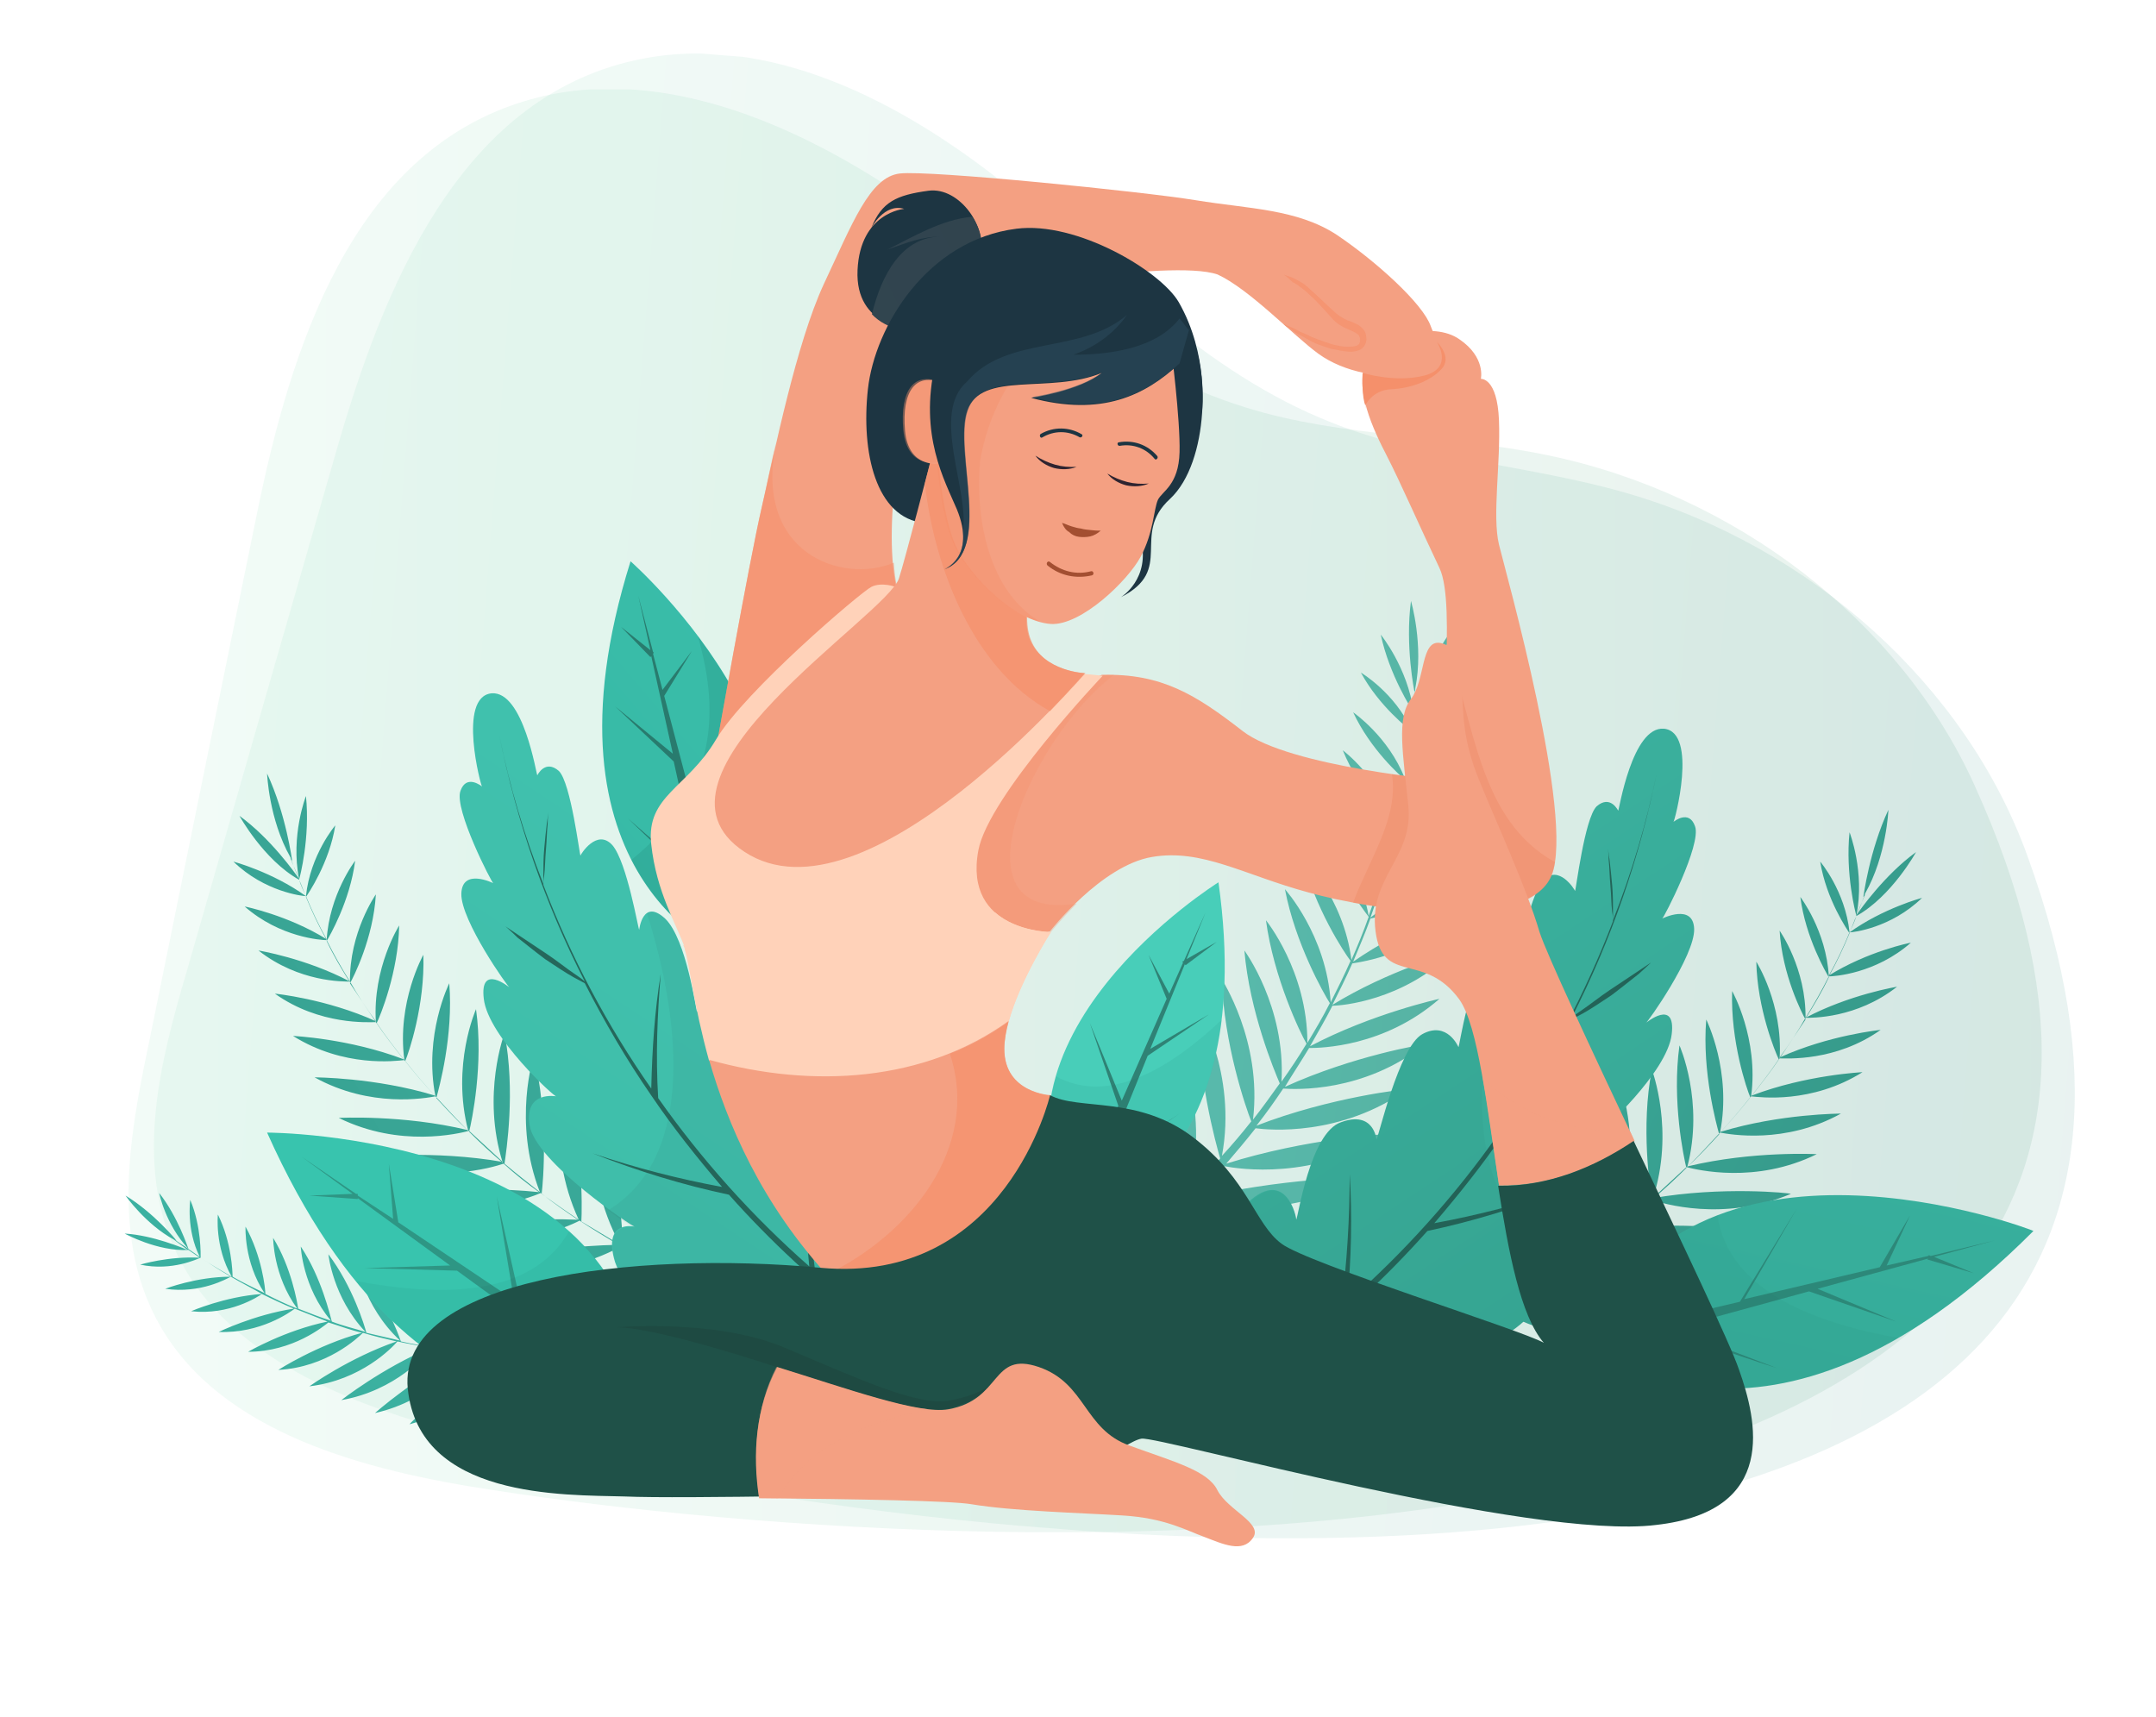 <svg width="467" height="372" viewBox="0 0 467 372" fill="none" xmlns="http://www.w3.org/2000/svg">
<g opacity="0.1" clip-path="url(#clip0_20_230)">
<path d="M334.956 98.548C313.544 94.123 290.872 94.822 269.963 88.302C241.749 79.686 219.833 59.427 196.153 42.894C172.222 26.593 141.741 13.32 113.526 21.936C75.992 33.346 62.892 75.727 55.587 111.588C47.778 149.777 39.968 187.966 32.159 226.389C27.877 246.648 24.098 268.769 34.678 287.165C48.029 310.452 79.015 318.602 106.977 322.793C218.07 340.025 510.539 352.134 427.66 170.036C411.538 134.408 375.766 106.931 334.956 98.548Z" fill="url(#paint0_linear_20_230)"/>
</g>
<g opacity="0.1" clip-path="url(#clip1_20_230)">
<path d="M352.325 106.805C331.326 100.714 308.669 99.63 288.337 91.489C260.887 80.685 240.628 58.768 218.32 40.427C195.742 22.298 166.396 6.673 137.593 13.047C99.278 21.476 82.892 62.697 72.794 97.874C62.011 135.332 51.228 172.79 40.426 210.481C34.567 230.341 29.063 252.098 38.166 271.268C49.648 295.53 79.898 306.088 107.445 312.461C216.842 338.361 507.458 373.393 439.13 185.351C425.855 148.567 392.351 118.366 352.325 106.805Z" fill="url(#paint1_linear_20_230)"/>
</g>
<path d="M150.232 246.45C150.232 246.263 148.923 265.705 162.761 282.155C159.582 281.033 156.59 279.911 153.598 278.79C153.037 275.051 149.858 258.227 143.126 243.833C143.126 243.646 141.069 262.153 153.037 278.603C150.045 277.294 147.053 275.986 144.061 274.677C143.687 271.126 141.817 254.862 136.02 240.842C136.02 240.655 133.028 258.227 143.5 274.49C140.508 272.995 137.703 271.499 134.898 270.004C134.898 266.826 133.963 251.124 129.101 237.291C129.101 237.104 125.548 253.554 134.337 269.63C131.532 267.948 128.727 266.265 125.922 264.583C126.109 261.592 126.296 246.824 122.182 233.178C122.182 232.991 118.068 248.507 125.361 264.209C122.556 262.34 119.938 260.47 117.32 258.601C117.694 255.797 118.816 241.777 115.637 228.692C115.637 228.692 110.962 242.899 116.946 258.227C114.328 256.171 111.71 254.115 109.279 252.058C109.653 249.441 111.71 236.356 109.279 223.831C109.279 223.831 104.23 237.104 108.905 251.871C106.474 249.815 104.043 247.572 101.612 245.142C102.173 242.899 104.791 230.561 103.108 218.597C103.108 218.597 97.685 230.748 101.425 244.955C98.994 242.712 96.75 240.282 94.506 237.851C95.067 235.795 98.246 224.392 97.311 212.989C97.311 212.989 91.701 224.205 94.319 237.478C92.075 235.047 89.832 232.43 87.775 229.813C88.522 228.131 92.075 217.663 91.701 206.82C91.701 206.82 85.904 217.102 87.588 229.626C85.531 227.009 83.474 224.392 81.603 221.588C82.352 220.093 86.278 210.559 86.466 200.465C86.466 200.465 80.669 209.624 81.416 221.401C79.547 218.597 77.677 215.793 75.807 212.989C76.555 211.681 80.856 203.269 81.416 193.735C81.416 193.735 75.62 201.96 75.807 212.802C73.937 209.811 72.254 207.007 70.758 203.83C71.319 202.895 75.807 195.231 76.929 186.445C76.929 186.445 71.319 193.735 70.758 203.643C69.075 200.652 67.579 197.474 66.27 194.296C66.644 193.735 71.319 187.006 72.628 178.78C72.628 178.78 67.205 185.136 66.27 194.109C65.709 192.987 65.148 191.679 64.774 190.557C64.961 189.996 67.205 181.398 66.27 172.425C66.27 172.425 62.904 181.024 64.774 190.37C64.213 188.875 63.465 187.379 62.904 185.884C63.091 186.071 63.091 186.258 63.278 186.445C63.278 186.445 61.969 176.35 57.855 167.564C57.855 167.564 58.229 177.472 62.904 185.697C63.465 187.192 64.026 188.875 64.774 190.37C64.026 189.249 58.603 181.584 51.871 176.724C51.871 176.724 57.107 186.258 64.774 190.557C65.335 191.679 65.709 192.987 66.27 194.109C58.977 188.875 50.562 186.632 50.562 186.632C57.294 193.174 65.522 194.109 66.27 194.109C67.579 197.287 69.075 200.465 70.758 203.456C62.343 198.222 52.993 196.352 52.993 196.352C60.66 203.082 69.636 203.643 70.758 203.643C72.254 206.634 73.937 209.624 75.807 212.615C66.27 207.568 55.985 205.886 55.985 205.886C64.774 212.802 74.498 212.615 75.807 212.615C77.49 215.606 79.36 218.41 81.416 221.214C70.758 216.354 59.538 215.232 59.538 215.232C69.262 222.149 79.921 221.401 81.416 221.401C83.287 224.205 85.344 226.822 87.4 229.439C75.62 224.953 63.465 224.392 63.465 224.392C74.498 231.309 85.718 229.813 87.588 229.626C89.644 232.243 91.888 234.86 94.132 237.291C81.23 233.365 68.14 233.365 68.14 233.365C80.295 240.095 92.262 237.851 94.319 237.478C96.563 239.908 98.807 242.338 101.238 244.768C87.213 241.403 73.376 242.151 73.376 242.151C86.653 248.694 99.368 245.516 101.612 244.955C104.043 247.198 106.474 249.441 108.905 251.685C93.945 249.067 79.173 250.563 78.986 250.75C93.571 256.919 106.848 252.806 109.092 252.058C111.523 254.302 114.141 256.358 116.759 258.227C100.677 256.545 85.156 258.975 84.969 258.975C100.864 264.77 114.515 259.536 117.133 258.414C119.751 260.47 122.369 262.34 125.174 264.209C108.157 263.461 91.701 266.826 91.701 266.826C108.905 272.06 123.117 265.705 125.548 264.396C128.353 266.265 131.158 267.948 133.963 269.63C115.824 270.004 98.807 274.303 98.807 274.49C117.32 278.977 131.719 271.499 134.524 270.004C137.329 271.686 140.321 273.182 143.126 274.677C124.052 276.173 106.474 281.781 106.474 281.781C126.109 285.519 141.069 276.734 143.687 274.864C146.679 276.36 149.671 277.668 152.663 278.977C132.841 281.781 114.515 288.51 114.515 288.697C135.459 291.688 150.606 281.407 153.224 279.351C156.216 280.659 159.395 281.781 162.387 282.902C141.817 287.202 122.93 295.24 122.93 295.24C145.183 297.109 160.33 285.519 163.135 283.089C167.062 284.398 170.989 285.706 175.102 286.828C175.289 286.454 175.289 285.893 175.476 285.519C171.363 284.585 167.436 283.276 163.509 281.968C162.574 278.603 158.086 261.031 150.232 246.45Z" fill="url(#paint2_linear_20_230)"/>
<path d="M118.255 271.873C118.255 271.686 125.174 284.584 140.695 289.445C138.264 290.005 135.833 290.566 133.402 290.94C131.532 288.884 122.743 279.35 112.458 272.994C112.458 272.807 118.442 285.519 132.841 291.127C130.41 291.501 127.979 291.875 125.548 292.249C123.865 290.192 116.198 280.659 106.661 273.929C106.661 273.742 111.71 286.08 124.987 292.249C122.556 292.435 120.125 292.622 117.694 292.809C116.385 290.753 109.466 281.219 100.864 274.303C100.864 274.116 105.165 286.08 117.32 292.809C114.889 292.996 112.458 292.996 109.84 292.996C108.718 290.94 102.921 281.406 94.88 274.49C94.88 274.49 98.433 285.893 109.466 292.996C107.035 292.996 104.604 292.809 101.986 292.622C101.051 290.753 96.189 281.406 88.896 274.303C88.896 274.303 91.701 285.332 101.799 292.622C99.368 292.435 96.937 292.249 94.319 291.875C93.571 290.005 89.457 280.846 82.912 273.929C82.912 273.929 84.969 284.397 94.132 291.875C91.701 291.501 89.27 291.127 86.839 290.566C86.278 288.884 82.912 280.098 77.115 272.994C77.115 272.994 78.611 282.902 86.652 290.379C84.221 289.818 81.79 289.258 79.359 288.697C78.985 287.201 76.367 278.602 71.131 271.686C71.131 271.686 72.066 281.033 79.172 288.51C76.741 287.762 74.31 287.201 71.879 286.267C71.505 284.958 69.635 276.733 65.147 270.003C65.147 270.003 65.522 278.789 71.692 286.08C69.261 285.332 67.017 284.397 64.587 283.463C64.4 282.154 63.09 274.49 59.163 268.134C59.163 268.134 59.163 276.359 64.4 283.463C61.968 282.528 59.724 281.406 57.48 280.285C57.48 279.163 56.733 272.06 53.18 265.704C53.18 265.704 52.806 273.368 57.294 280.098C55.05 278.976 52.619 277.855 50.375 276.546C50.375 275.611 50.188 269.069 47.196 263.087C47.196 263.087 46.448 270.003 50.188 276.546C47.944 275.238 45.7 273.929 43.456 272.434C43.456 271.873 43.643 265.704 41.212 259.909C41.212 259.909 40.277 266.265 43.269 272.247C42.521 271.686 41.586 271.125 40.838 270.564C40.651 270.19 38.594 263.648 34.48 258.414C34.48 258.414 35.789 265.143 40.838 270.564C39.903 269.817 38.781 269.256 37.846 268.508C38.033 268.508 38.033 268.695 38.22 268.695C38.22 268.695 33.358 262.713 27.187 258.974C27.187 258.974 31.488 265.143 37.659 268.508C38.594 269.256 39.716 270.003 40.651 270.751C39.716 270.377 33.171 267.573 27 267.199C27 267.199 34.106 271.125 40.838 270.751C41.586 271.312 42.521 271.873 43.269 272.434C36.537 272.06 30.366 273.929 30.366 273.929C37.285 275.425 42.895 272.621 43.456 272.434C45.7 273.929 47.757 275.238 50.001 276.546C42.521 276.546 35.789 279.163 35.789 279.163C43.456 280.285 49.253 276.92 50.001 276.546C52.245 277.855 54.489 278.976 56.733 280.285C48.692 280.846 41.399 284.023 41.399 284.023C49.627 284.958 55.985 280.846 56.733 280.285C58.977 281.406 61.407 282.528 63.651 283.463C55.05 284.771 47.383 288.51 47.383 288.51C56.359 288.884 62.904 284.21 63.839 283.463C66.269 284.397 68.513 285.332 70.944 286.267C61.782 288.136 53.741 292.809 53.741 292.809C63.465 292.809 70.196 287.201 71.131 286.454C73.562 287.201 75.993 288.136 78.424 288.697C68.7 291.314 60.285 296.735 60.285 296.735C70.757 296.174 77.489 289.818 78.611 288.697C81.042 289.445 83.473 290.005 85.904 290.566C75.619 294.118 67.017 300.287 67.017 300.287C78.237 298.978 84.969 291.875 86.091 290.566C88.522 291.127 90.953 291.501 93.384 291.875C82.725 296.361 73.936 303.278 73.936 303.278C85.717 301.221 92.449 293.37 93.571 291.875C96.002 292.249 98.433 292.622 101.051 292.809C90.018 298.23 81.229 306.082 81.229 306.082C93.571 303.278 100.303 294.492 101.425 292.809C103.856 292.996 106.287 293.183 108.905 293.183C97.685 299.539 88.709 308.325 88.709 308.512C101.799 304.96 108.157 295.053 109.279 293.183C111.71 293.183 114.141 293.183 116.759 293.183C105.352 300.661 96.376 310.381 96.376 310.568C110.027 306.082 116.198 295.239 117.32 293.183C119.751 292.996 122.182 292.996 124.8 292.622C113.393 301.221 104.23 312.063 104.23 312.063C118.255 306.455 124.239 294.866 125.174 292.622C127.605 292.435 130.036 292.062 132.467 291.688C120.873 301.408 112.084 313.185 112.084 313.372C126.67 306.642 132.093 294.118 133.028 291.688C135.459 291.314 137.89 290.753 140.321 290.192C128.914 301.221 120.125 313.933 120.125 314.12C135.085 306.269 139.947 292.809 140.882 290.192C143.874 289.445 147.053 288.697 150.045 287.575C149.858 287.201 149.858 286.827 149.671 286.641C146.679 287.575 143.687 288.51 140.695 289.258C139.199 287.201 129.288 277.855 118.255 271.873Z" fill="url(#paint3_linear_20_230)"/>
<path d="M186.135 256.545C185.761 256.358 183.143 237.665 176.411 235.422C169.306 232.804 168.745 239.16 168.745 239.16C168.371 238.973 163.883 219.158 158.834 216.354C153.411 213.363 150.98 219.158 150.98 219.158C150.793 219.158 148.736 203.456 144.061 198.969C139.199 194.483 138.451 201.4 138.451 201.4C138.264 201.4 135.833 186.819 132.654 183.08C129.288 179.341 125.735 185.136 125.735 185.323C125.548 185.323 123.678 169.621 121.06 167.004C118.068 164.387 116.385 167.939 116.385 167.939C116.198 167.939 113.393 149.619 106.474 150.18C98.994 150.928 104.23 170.556 104.417 170.369C104.417 170.369 101.051 167.565 99.742 171.303C98.246 175.229 106.661 191.492 106.848 191.305C106.848 191.305 100.116 187.94 99.929 193.548C99.742 199.343 110.214 214.111 110.401 213.924C110.401 213.924 103.856 208.503 104.791 216.354C105.726 224.579 120.312 237.852 120.499 237.478C120.499 237.478 113.58 236.169 114.702 243.647C115.824 251.685 137.516 266.079 137.516 265.705C137.516 265.705 130.41 264.022 133.215 273.369C136.394 283.277 158.647 288.885 158.46 288.511C158.647 288.511 144.809 290.941 159.769 302.157C175.663 313.56 197.355 291.875 196.981 291.875C196.794 291.689 206.331 262.901 197.542 253.741C188.379 244.207 186.135 256.358 186.135 256.545Z" fill="url(#paint4_linear_20_230)"/>
<path opacity="0.07" d="M197.542 254.115C188.379 244.207 186.135 256.358 186.135 256.545C185.761 256.358 183.143 237.665 176.411 235.421C169.305 232.804 168.744 239.16 168.744 239.16C168.37 238.973 163.883 219.158 158.834 216.354C153.411 213.363 150.98 219.158 150.98 219.158C150.793 219.158 148.736 203.456 144.061 198.969C142.191 197.287 140.882 197.1 140.134 197.848C146.866 218.971 151.354 250.189 131.719 262.153C134.711 264.396 136.955 265.705 137.516 265.891H137.703C137.703 265.891 137.703 265.891 137.516 265.891C136.768 265.705 130.597 264.77 133.402 273.556C136.394 283.089 157.338 288.697 158.647 288.697C157.712 288.884 145.744 291.501 160.143 302.344C176.037 313.746 197.729 292.062 197.355 292.062C196.981 292.062 206.518 263.274 197.542 254.115Z" fill="#1F5148"/>
<path opacity="0.8" d="M174.728 246.451C174.167 255.424 174.354 264.77 175.289 274.304C162.948 263.462 151.915 251.124 142.565 237.852C142.004 228.692 142.378 219.719 143.126 210.933C141.817 218.972 141.256 227.197 141.069 235.796C131.532 222.149 123.678 207.382 117.694 191.679C117.694 191.305 117.694 190.558 117.881 189.623C118.068 188.128 118.068 186.071 118.255 184.015C118.442 181.959 118.442 180.089 118.629 178.407C118.629 176.912 118.816 175.977 118.816 175.977C118.816 175.977 118.629 176.912 118.442 178.407C118.255 179.903 118.068 181.772 117.881 183.828C117.694 185.884 117.694 187.941 117.694 189.436C117.694 190.371 117.694 191.119 117.694 191.492C113.58 181.024 110.401 170.369 108.157 159.34C111.897 177.846 118.068 195.792 126.67 212.616C126.296 212.242 125.548 211.681 124.426 210.933C122.743 209.812 120.686 208.129 118.442 206.634C116.198 205.139 113.954 203.643 112.271 202.521C110.588 201.4 109.466 200.652 109.466 200.652C109.466 200.652 110.588 201.587 112.084 203.082C113.767 204.391 115.824 206.073 118.068 207.756C120.312 209.251 122.556 210.747 124.239 211.681C125.361 212.242 126.296 212.803 126.67 212.99C130.971 221.402 135.646 229.44 141.069 237.291C145.744 244.208 150.98 250.75 156.403 257.106C147.24 255.424 137.703 252.994 128.353 249.816C138.264 253.741 148.175 256.732 157.899 258.788C166.875 268.883 176.972 278.23 187.818 286.455C180.712 288.885 173.419 290.941 165.94 292.623C173.98 291.502 181.834 289.819 189.314 287.576C193.428 290.567 197.542 293.371 201.843 296.175C202.03 295.614 202.404 295.24 202.591 294.68C193.428 288.885 184.826 282.529 176.598 275.612C175.289 265.705 174.541 255.984 174.728 246.451Z" fill="#1F5148"/>
<path d="M316.847 254.302C316.847 254.115 318.156 273.556 304.318 290.006C307.497 288.885 310.489 287.763 313.481 286.641C314.042 282.903 317.221 266.079 323.953 251.685C323.953 251.498 326.01 270.004 314.042 286.455C317.034 285.146 320.026 283.837 323.018 282.529C323.392 278.977 325.262 262.714 331.059 248.694C331.059 248.507 334.051 266.079 323.579 282.342C326.571 280.847 329.376 279.351 332.181 277.856C332.181 274.678 333.116 258.975 337.978 245.142C337.978 244.955 341.53 261.405 332.742 277.482C335.547 275.799 338.351 274.117 341.156 272.435C340.969 269.444 340.782 254.676 344.896 241.03C344.896 240.843 349.01 256.358 341.717 272.061C344.522 270.191 347.14 268.322 349.758 266.453C349.384 263.649 348.262 249.629 351.441 236.543C351.441 236.543 356.116 250.75 350.132 266.079C352.75 264.022 355.368 261.966 357.799 259.91C357.425 257.293 355.368 244.208 357.799 231.683C357.799 231.683 362.848 244.955 357.986 259.723C360.417 257.667 362.848 255.424 365.279 252.993C364.718 250.75 362.1 238.413 363.783 226.449C363.783 226.449 369.206 238.6 365.466 252.806C367.897 250.563 370.141 248.133 372.385 245.703C371.824 243.647 368.645 232.244 369.58 220.841C369.58 220.841 375.19 232.057 372.572 245.329C374.816 242.899 377.06 240.282 379.117 237.665C378.369 235.982 374.816 225.514 375.19 214.672C375.19 214.672 380.987 224.953 379.304 237.478C381.361 234.861 383.418 232.244 385.288 229.44C384.54 227.944 380.613 218.411 380.426 208.316C380.426 208.316 386.223 217.476 385.475 229.253C387.345 226.449 389.215 223.645 391.085 220.841C390.337 219.532 386.036 211.12 385.475 201.587C385.475 201.587 391.272 209.812 391.085 220.654C392.955 217.663 394.638 214.859 396.134 211.681C395.573 210.746 391.085 203.082 389.963 194.296C389.963 194.296 395.573 201.587 396.134 211.494C397.817 208.503 399.313 205.325 400.622 202.148C400.248 201.587 395.573 194.857 394.264 186.632C394.264 186.632 399.687 192.988 400.622 201.961C401.183 200.839 401.744 199.53 402.118 198.409C401.931 197.848 399.687 189.249 400.622 180.276C400.622 180.276 403.988 188.875 402.118 198.222C402.679 196.726 403.427 195.231 403.988 193.736C403.801 193.922 403.801 194.109 403.614 194.296C403.614 194.296 404.923 184.202 409.037 175.416C409.037 175.416 408.663 185.323 403.988 193.549C403.427 195.044 402.866 196.726 402.118 198.222C402.866 197.1 408.289 189.436 415.021 184.576C415.021 184.576 409.785 194.109 402.118 198.409C401.557 199.53 401.183 200.839 400.622 201.961C407.915 196.726 416.33 194.483 416.33 194.483C409.598 201.026 401.37 201.961 400.622 201.961C399.313 205.138 397.817 208.316 396.134 211.307C404.549 206.073 413.712 204.204 413.899 204.204C406.232 210.933 397.256 211.494 396.134 211.494C394.638 214.485 392.955 217.476 391.085 220.467C400.622 215.42 410.907 213.737 410.907 213.737C402.118 220.654 392.394 220.467 391.085 220.467C389.402 223.458 387.532 226.262 385.475 229.066C396.134 224.206 407.354 223.084 407.354 223.084C397.63 230.001 386.971 229.253 385.475 229.253C383.605 232.057 381.548 234.674 379.491 237.291C391.272 232.805 403.427 232.244 403.427 232.244C392.394 239.16 381.174 237.665 379.304 237.478C377.247 240.095 375.003 242.712 372.759 245.142C385.662 241.217 398.752 241.217 398.752 241.217C386.597 247.946 374.629 245.703 372.572 245.329C370.328 247.759 368.084 250.189 365.653 252.62C379.678 249.255 393.516 250.002 393.516 250.002C380.239 256.545 367.523 253.367 365.279 252.806C362.848 255.05 360.417 257.293 357.986 259.536C372.946 256.919 387.719 258.414 387.906 258.601C373.32 264.77 360.043 260.658 357.799 259.91C355.368 262.153 352.75 264.209 350.132 266.079C366.214 264.396 381.735 266.826 381.922 266.826C366.027 272.621 352.376 267.387 349.758 266.266C347.14 268.322 344.522 270.191 341.717 272.061C358.734 271.313 375.19 274.678 375.19 274.678C357.986 279.912 343.774 273.556 341.343 272.248C338.539 274.117 335.734 275.799 332.929 277.482C351.067 277.856 368.084 282.155 368.084 282.342C349.571 286.828 335.173 279.351 332.368 277.856C329.563 279.538 326.571 281.033 323.766 282.529C342.839 284.024 360.417 289.632 360.417 289.632C340.782 293.371 325.823 284.585 323.205 282.716C320.213 284.211 317.221 285.52 314.229 286.828C334.051 289.632 352.376 296.362 352.376 296.549C331.433 299.54 316.286 289.259 313.668 287.202C310.676 288.511 307.497 289.632 304.505 290.754C325.075 295.053 343.961 303.092 343.961 303.092C321.709 304.961 306.562 293.371 303.757 290.941C299.83 292.249 295.903 293.558 291.789 294.68C291.602 294.306 291.602 293.745 291.415 293.371C295.529 292.436 299.456 291.128 303.383 289.819C304.318 286.268 308.806 268.883 316.847 254.302Z" fill="url(#paint5_linear_20_230)"/>
<path opacity="0.82" d="M242.422 233.738C242.235 233.551 249.715 251.497 241.674 271.499C244.292 269.442 246.91 267.386 249.341 265.33C248.78 261.591 246.349 244.58 248.406 228.878C248.219 228.691 256.26 245.515 249.902 264.956C252.333 262.9 254.764 260.657 257.194 258.413C256.446 255.049 253.081 238.972 254.203 223.644C254.016 223.457 262.43 239.159 257.568 258.04C259.812 255.796 262.243 253.366 264.3 250.936C263.365 247.758 259.251 232.804 259.438 218.036C259.251 218.036 268.04 232.43 264.674 250.375C266.918 247.945 268.975 245.515 271.032 242.898C269.91 240.094 265.048 226.074 264.674 212.054C264.487 212.054 273.463 225.326 271.406 242.524C273.463 239.907 275.333 237.29 277.203 234.673C276.081 232.056 270.658 219.157 269.536 205.885C269.536 205.885 278.512 218.036 277.577 234.299C279.447 231.682 281.317 228.878 283 226.074C281.691 223.831 275.894 211.867 274.211 199.342C274.211 199.342 283.187 210.371 283.187 225.887C284.87 223.083 286.553 220.279 288.049 217.288C286.74 215.232 280.569 204.39 278.325 192.613C278.325 192.613 287.301 202.52 288.236 217.101C289.732 214.11 291.228 211.119 292.537 208.128C291.228 206.446 284.683 196.538 282.065 185.509C282.065 185.509 291.041 194.482 292.724 207.941C294.033 204.95 295.342 201.773 296.464 198.595C295.342 197.099 288.61 188.313 285.431 178.032C285.431 178.032 294.22 185.883 296.464 198.408C297.586 195.23 298.708 192.052 299.643 188.874C298.521 187.753 291.789 179.901 288.423 170.368C288.423 170.368 296.838 177.284 299.643 188.687C300.578 185.509 301.513 182.145 302.261 178.967C301.326 178.032 294.407 171.302 290.854 162.516C290.854 162.516 298.895 168.498 302.261 178.967C303.009 175.602 303.757 172.237 304.318 168.872C303.383 168.125 296.838 162.33 293.098 154.291C293.098 154.291 300.765 159.526 304.318 168.685C304.879 165.32 305.44 161.956 305.814 158.404C305.253 158.03 298.708 152.983 294.781 145.692C294.781 145.692 302.074 149.992 305.814 158.217C306.001 156.908 306.001 155.6 306.188 154.291C305.814 153.731 300.952 146.253 299.082 137.467C299.082 137.467 304.879 144.571 306.188 154.104C306.375 152.422 306.375 150.927 306.562 149.244C306.562 149.431 306.562 149.618 306.375 149.805C306.375 149.805 304.318 139.898 305.627 130.177C305.627 130.177 308.432 139.711 306.562 149.057C306.562 150.74 306.375 152.422 306.188 154.104C306.562 152.796 309.18 143.823 314.042 137.094C314.042 137.094 311.985 147.749 306.188 154.291C306.188 155.6 306.001 156.908 305.814 158.217C311.05 150.927 318.343 146.253 318.343 146.253C314.042 154.478 306.562 158.03 305.814 158.404C305.44 161.769 305.066 165.32 304.505 168.685C310.863 161.021 319.091 156.348 319.091 156.348C314.042 165.134 305.44 168.498 304.505 168.872C303.944 172.237 303.383 175.602 302.635 178.967C310.115 171.115 319.278 166.442 319.278 166.442C313.107 175.602 303.757 178.78 302.635 179.154C301.887 182.518 300.952 185.696 300.017 189.061C308.619 181.21 318.904 176.537 318.904 176.537C311.798 186.257 301.513 188.874 300.017 189.248C299.082 192.426 297.96 195.604 296.838 198.782C306.562 190.93 317.969 186.444 317.969 186.444C309.741 196.351 298.521 198.595 296.838 198.969C295.716 202.146 294.407 205.137 293.098 208.315C304.131 200.651 316.473 196.538 316.473 196.538C307.123 206.82 294.968 208.315 292.911 208.689C291.602 211.68 290.106 214.671 288.61 217.662C300.765 210.185 314.229 206.446 314.416 206.446C303.757 216.727 290.667 217.849 288.61 217.849C287.114 220.84 285.431 223.644 283.748 226.635C297.212 219.531 311.798 216.353 311.798 216.353C299.83 226.822 285.992 227.009 283.561 227.009C281.878 229.813 280.008 232.617 278.325 235.421C293.098 228.691 308.619 226.074 308.619 226.261C295.342 236.729 280.569 235.981 277.951 235.794C276.081 238.598 274.211 241.215 272.154 243.833C288.049 237.664 304.692 235.794 304.879 235.981C290.293 246.263 274.772 244.767 271.967 244.393C269.91 247.01 267.853 249.441 265.609 252.058C282.813 246.637 300.391 245.515 300.578 245.702C284.496 255.796 268.227 253.179 265.235 252.618C262.991 255.049 260.747 257.479 258.503 259.722C277.016 255.236 295.529 254.862 295.716 255.049C278.138 264.769 261.308 261.03 258.129 260.283C255.886 262.526 253.455 264.769 250.837 267.012C270.471 263.461 290.106 264.208 290.106 264.208C271.032 273.555 253.642 268.508 250.276 267.386C247.845 269.629 245.227 271.686 242.609 273.555C263.552 271.125 283.935 272.807 283.935 272.994C263.365 281.78 245.414 275.424 242.048 274.116C238.682 276.733 235.316 278.976 231.763 281.406C231.576 281.032 231.202 280.658 231.015 280.285C234.568 278.041 237.934 275.611 241.3 273.181C240.739 267.947 239.43 250.001 242.422 233.738Z" fill="url(#paint6_linear_20_230)"/>
<path d="M280.756 264.21C281.13 264.023 283.748 245.329 290.48 243.086C297.586 240.469 298.147 246.825 298.147 246.825C298.521 246.638 303.009 226.823 308.058 224.019C313.481 221.028 315.912 226.823 315.912 226.823C316.099 226.823 318.343 211.12 322.831 206.634C327.693 202.148 328.441 209.064 328.441 209.064C328.628 209.064 331.059 194.483 334.238 190.745C337.604 187.006 341.157 192.801 341.157 192.988C341.344 192.988 343.214 177.285 345.832 174.668C348.824 172.051 350.507 175.603 350.507 175.603C350.694 175.603 353.499 157.284 360.418 157.844C367.897 158.592 362.662 178.22 362.475 178.033C362.475 178.033 365.84 175.229 367.149 178.968C368.645 182.893 360.231 199.157 360.044 198.97C360.044 198.97 366.775 195.605 366.962 201.213C367.149 207.008 356.678 221.776 356.491 221.589C356.491 221.589 363.036 216.168 362.101 224.019C361.166 232.244 346.58 245.516 346.393 245.142C346.393 245.142 353.312 243.834 352.19 251.311C351.068 259.349 329.376 273.743 329.376 273.369C329.376 273.369 336.482 271.687 333.677 281.034C330.498 290.941 308.245 296.549 308.432 296.175C308.245 296.175 322.083 298.605 307.123 309.821C291.228 321.224 269.537 299.54 269.911 299.54C270.098 299.353 260.561 270.565 269.35 261.406C278.512 251.872 280.943 264.023 280.756 264.21Z" fill="url(#paint7_linear_20_230)"/>
<path opacity="0.05" d="M269.349 261.779C278.512 251.872 280.756 264.022 280.756 264.209C281.13 264.022 283.748 245.329 290.48 243.086C297.586 240.469 298.147 246.825 298.147 246.825C298.521 246.638 303.009 226.823 308.058 224.019C313.481 221.028 315.912 226.823 315.912 226.823C316.099 226.823 318.343 211.12 322.831 206.634C324.701 204.951 326.01 204.764 326.758 205.512C320.026 226.636 315.538 257.854 335.173 269.817C332.181 272.061 329.937 273.369 329.376 273.556H329.189C329.189 273.556 329.189 273.556 329.376 273.556C330.124 273.369 336.295 272.434 333.49 281.22C330.498 290.754 309.554 296.362 308.245 296.362C309.18 296.549 321.148 299.166 306.749 310.008C290.854 321.411 269.162 299.727 269.536 299.727C270.097 299.727 260.561 271.126 269.349 261.779Z" fill="#1F5148"/>
<path opacity="0.8" d="M292.35 254.302C292.911 263.275 292.724 272.621 291.789 282.155C304.131 271.313 315.164 258.975 324.514 245.703C325.075 236.543 324.701 227.57 323.953 218.785C325.262 226.823 325.823 235.048 326.01 243.647C335.547 230.001 343.401 215.233 349.384 199.53C349.384 199.157 349.384 198.409 349.197 197.474C349.01 195.979 349.01 193.922 348.823 191.866C348.636 189.81 348.637 187.941 348.45 186.258C348.45 184.763 348.262 183.828 348.262 183.828C348.262 183.828 348.449 184.763 348.636 186.258C348.823 187.754 349.01 189.623 349.197 191.679C349.384 193.735 349.384 195.792 349.384 197.287C349.384 198.222 349.384 198.97 349.384 199.343C353.498 188.875 356.677 178.22 358.921 167.191C355.181 185.697 349.01 203.643 340.409 220.467C340.783 220.093 341.531 219.532 342.653 218.785C344.336 217.663 346.393 215.981 348.636 214.485C350.88 212.99 353.124 211.494 354.807 210.373C356.49 209.251 357.612 208.503 357.612 208.503C357.612 208.503 356.677 209.438 354.994 210.933C353.311 212.242 351.254 213.924 349.011 215.607C346.767 217.102 344.523 218.598 342.84 219.532C341.718 220.093 340.783 220.654 340.409 220.841C336.108 229.253 331.433 237.291 326.01 245.142C321.335 252.059 316.099 258.601 310.676 264.957C319.839 263.275 329.376 260.845 338.726 257.667C328.815 261.592 318.904 264.583 309.18 266.64C300.204 276.734 290.106 286.081 279.26 294.306C286.366 296.736 293.659 298.792 301.139 300.475C293.098 299.353 285.244 297.671 277.764 295.427C273.65 298.418 269.536 301.222 265.235 304.026C265.048 303.465 264.674 303.092 264.487 302.531C273.65 296.736 282.252 290.38 290.48 283.464C291.789 273.556 292.35 263.649 292.35 254.302Z" fill="#1F5148"/>
<path d="M139.386 302.531C139.386 302.531 91.327 320.29 57.855 245.33C58.042 245.33 138.077 245.33 139.386 302.531Z" fill="url(#paint8_linear_20_230)"/>
<path opacity="0.1" d="M123.304 266.639C115.076 281.22 95.067 280.846 77.115 277.481C107.222 314.494 139.385 302.53 139.385 302.53C139.011 286.454 132.467 274.864 123.304 266.639Z" fill="#1A7F72"/>
<path opacity="0.4" d="M107.596 259.162L111.336 281.594L86.278 264.77L84.222 252.058L85.156 264.022L77.49 258.975V258.601H77.116L65.335 250.563L76.368 258.601L67.018 258.975L77.49 259.723V259.536L97.498 274.117L78.986 274.677L98.994 275.238L123.678 293.184C123.304 293.184 123.117 293.184 122.743 293.184C120.125 293.184 116.759 293.184 113.393 293.184C106.661 293.184 99.742 293.184 99.742 293.184C99.742 293.184 106.474 293.558 113.393 293.745C116.759 293.932 120.125 294.118 122.743 294.118C123.678 294.118 124.613 294.305 125.361 294.305L138.638 303.839L140.508 301.222L112.832 282.529L107.596 259.162Z" fill="#1F5148"/>
<path d="M343.961 291.127C343.961 291.127 382.483 324.775 440.452 266.639C440.452 266.452 365.653 238.038 343.961 291.127Z" fill="url(#paint9_linear_20_230)"/>
<path opacity="0.05" d="M372.011 263.274C374.442 279.724 393.329 286.641 411.281 289.818C369.954 313.746 344.149 291.127 344.149 291.127C350.133 276.172 360.417 267.76 372.011 263.274Z" fill="#1F5148"/>
<path opacity="0.4" d="M389.215 261.78L377.808 281.408L407.167 274.491L413.712 263.275L408.663 274.117L417.639 272.061L417.826 271.874L418.2 272.061L432.038 268.696L418.948 272.248L427.55 275.8L417.452 272.809L417.639 272.622L393.703 279.165L410.72 286.268L391.833 279.725L362.474 287.764C362.661 287.95 363.035 287.95 363.409 288.137C365.84 289.072 369.019 290.194 372.198 291.502C378.556 293.932 384.914 296.362 384.914 296.362C384.914 296.362 378.556 294.306 372.011 292.063C368.832 290.941 365.466 290.007 363.222 289.259C362.287 288.885 361.352 288.698 360.791 288.511L345.083 292.811L344.336 289.633L376.873 281.969L389.215 261.78Z" fill="#1F5148"/>
<path d="M232.885 264.583C232.885 264.583 273.089 256.171 263.926 191.118C263.926 191.118 209.51 224.953 232.885 264.583Z" fill="url(#paint10_linear_20_230)"/>
<path opacity="0.1" d="M228.771 233.178C240.552 239.534 254.015 230.935 264.674 220.84C259.999 258.788 232.885 264.396 232.885 264.396C226.34 253.367 225.966 242.712 228.771 233.178Z" fill="#1A7F72"/>
<path opacity="0.6" d="M236.064 221.588L242.983 238.412L252.706 216.354L248.779 206.82L253.267 215.232L256.259 208.503L256.072 208.316L256.446 208.129L261.121 197.661L257.007 207.755L263.552 204.016L256.82 209.064L256.633 208.877L249.153 227.196L261.869 219.719L248.592 228.692L239.43 251.311C239.617 251.124 239.804 251.124 239.991 250.937C241.674 249.815 244.105 248.32 246.349 247.011C251.023 244.207 255.511 241.216 255.511 241.216C255.511 241.216 251.023 244.207 246.536 247.385C244.292 248.88 242.048 250.563 240.365 251.684C239.804 252.245 239.243 252.619 238.682 252.806L233.82 264.957L231.389 264.022L242.235 239.534L236.064 221.588Z" fill="#1F5148"/>
<path d="M156.964 206.447C156.964 206.447 115.076 190.183 136.581 121.579C136.581 121.579 189.314 167.938 156.964 206.447Z" fill="url(#paint11_linear_20_230)"/>
<path opacity="0.2" d="M151.167 137.842C156.216 155.414 154.72 171.677 136.768 186.258C144.622 201.586 156.964 206.447 156.964 206.447C177.346 182.145 163.883 154.853 151.167 137.842Z" fill="#1A7F72"/>
<path opacity="0.6" d="M161.078 159.339L150.606 176.35L143.874 150.74L149.858 141.02L143.5 149.432L141.443 141.58L141.63 141.394L141.443 141.207L138.264 129.056L140.882 140.833L134.524 135.786L140.882 142.328L141.069 142.141L145.744 163.265L133.215 152.983L145.931 164.947L151.728 191.118C151.541 190.931 151.354 190.744 151.167 190.557C149.484 189.062 147.24 187.005 144.996 185.136C140.508 181.21 136.02 177.285 136.02 177.285C136.02 177.285 140.321 181.397 144.622 185.51C146.679 187.566 148.923 189.622 150.419 191.305C150.98 191.866 151.541 192.426 151.915 192.8L155.094 206.82L157.899 206.073L150.606 177.659L161.078 159.339Z" fill="#1F5148"/>
<path d="M238.667 146.189C251.57 145.815 259.05 150.489 269.148 158.34C279.246 166.191 314.027 169.182 314.027 169.182C310.848 161.705 315.71 131.234 311.783 123.009C307.856 114.784 303.181 104.129 300.377 98.708C297.572 93.287 293.084 83.94 296.076 78.145C299.068 72.537 310.474 69.546 316.084 73.472C321.881 77.398 320.759 82.071 320.759 82.071C320.759 82.071 324.312 81.697 324.686 91.044C325.06 100.39 323.19 111.793 324.686 117.962C326.182 124.131 341.142 177.033 336.093 189.558C331.044 202.082 297.198 197.222 283.36 193.296C269.522 189.558 260.359 183.763 249.513 185.632C238.48 187.501 227.447 201.708 227.447 201.708C227.447 201.708 203.512 211.242 205.382 182.267C204.634 173.855 216.788 154.975 216.788 154.975L238.667 146.189Z" fill="#F4A082"/>
<path opacity="0.3" d="M241.285 146.189C240.35 146.189 239.602 146.189 238.667 146.189L216.976 155.162C216.976 155.162 204.634 174.042 205.569 182.454C203.512 211.429 227.634 201.895 227.634 201.895C227.634 201.895 229.878 199.091 233.244 195.727C205.382 200.026 223.333 159.835 241.285 146.189Z" fill="url(#paint12_linear_20_230)"/>
<path d="M154.892 163.387C154.892 163.387 162.185 122.074 164.99 109.924C167.795 97.773 172.47 74.406 178.454 61.508C184.625 48.423 188.365 38.328 194.91 37.581C201.455 36.833 247.643 41.506 259.05 43.376C270.457 45.245 280.929 45.245 289.531 50.853C298.133 56.648 308.231 65.808 309.913 70.668C311.783 75.528 313.84 78.706 306.735 80.575C299.629 82.445 291.027 80.575 285.604 76.65C280.181 72.724 270.644 62.63 263.725 59.452C253.253 55.9 212.114 64.125 203.138 61.321C203.138 61.321 201.455 72.35 198.276 82.071C195.097 91.791 190.796 116.653 194.723 129.365C198.837 141.889 154.892 163.387 154.892 163.387Z" fill="#F4A082"/>
<path opacity="0.55" d="M168.169 95.53C166.86 100.951 165.925 105.999 164.99 109.924C162.185 122.075 154.892 163.387 154.892 163.387C154.892 163.387 199.024 142.077 194.91 129.365C194.162 127.122 193.788 124.692 193.601 121.888C182.568 126.561 162.933 120.019 168.169 95.53Z" fill="url(#paint13_linear_20_230)"/>
<path d="M212.114 55.152C214.171 49.731 208 40.384 201.081 41.319C194.162 42.254 190.983 43.749 188.739 49.357C188.739 49.357 191.544 43.936 195.845 45.245C195.845 45.245 186.308 45.992 185.747 58.517C185.186 71.041 197.341 71.228 197.341 71.228L212.114 55.152Z" fill="#1D3542"/>
<path d="M210.554 46.955C204.009 47.516 197.464 51.442 192.228 54.059C196.529 52.563 199.521 51.255 203.822 51.255C195.407 51.255 190.919 59.48 188.862 68.079C192.228 71.631 197.464 71.817 197.464 71.817L212.236 55.554C213.171 52.937 212.424 49.572 210.554 46.955Z" fill="url(#paint14_linear_20_230)"/>
<path d="M200.146 113.289C189.674 112.167 186.495 97.96 187.991 84.314C189.487 70.668 200.894 51.975 220.155 49.544C233.244 47.862 251.383 58.704 255.31 65.434C261.855 76.837 260.359 89.174 260.359 89.174L200.146 113.289Z" fill="#1D3542"/>
<path d="M257.367 71.603C262.042 78.706 262.042 100.016 253.44 108.055C244.838 115.906 254.562 123.383 242.781 129.365C242.781 129.365 249.326 125.439 247.082 116.653C244.838 107.681 249.7 80.949 249.7 80.949L257.367 71.603Z" fill="#1D3542"/>
<path opacity="0.3" d="M313.28 139.833C313.093 151.235 311.971 164.508 313.841 169.181C313.841 169.181 308.605 168.807 301.499 167.686C302.995 177.219 296.637 186.005 293.084 195.539C308.979 198.53 332.166 199.838 336.093 189.557C336.467 188.809 336.654 187.874 336.841 186.753C320.198 177.593 319.45 156.47 313.28 139.833Z" fill="url(#paint15_linear_20_230)"/>
<path d="M218.472 221.337C220.903 212.364 227.635 201.895 227.635 201.895C227.635 201.895 208.561 201.895 211.927 184.137C214.171 172.36 238.854 146.376 238.854 146.376L235.114 146.002L205.943 148.806L193.975 127.122C193.975 127.122 190.983 126 188.739 127.122C186.495 128.244 161.25 149.741 155.079 160.209C148.908 170.678 139.932 172.36 141.054 182.828C142.176 193.296 146.477 200.026 148.534 205.821C149.469 208.438 150.404 217.598 153.77 229.749C176.21 235.917 200.333 234.235 218.472 221.337Z" fill="#FFD2B9"/>
<path d="M147.973 204.7C148.16 205.074 148.347 205.447 148.347 205.821C149.282 208.438 150.217 217.598 153.583 229.749C176.21 236.104 200.333 234.422 218.471 221.337C220.902 212.364 227.634 201.896 227.634 201.896C227.634 201.896 220.341 201.896 215.48 197.596C199.959 215.916 169.478 213.672 147.973 204.7Z" fill="#FFD2B9"/>
<path d="M153.583 229.561C157.51 243.208 164.803 260.779 179.95 277.043C179.95 277.043 219.22 283.398 227.634 237.226C227.634 237.226 217.537 236.852 217.537 227.131C217.537 225.262 217.911 223.206 218.472 221.149C200.333 234.235 176.21 235.917 153.583 229.561Z" fill="#F4A082"/>
<path opacity="0.7" d="M217.536 227.318C217.536 225.449 217.91 223.393 218.471 221.336C214.544 224.14 210.244 226.571 205.756 228.253C212.488 248.629 196.967 267.509 179.015 276.108C179.389 276.482 179.576 276.856 179.95 277.23C179.95 277.23 218.097 284.333 227.634 237.413C227.634 237.226 217.536 236.852 217.536 227.318Z" fill="url(#paint16_linear_20_230)"/>
<path d="M354.045 247.133C344.321 226.57 334.971 206.568 333.475 201.895C330.67 192.361 324.125 178.154 320.385 168.995C316.646 159.835 317.019 154.227 316.646 149.554C316.085 145.067 316.085 140.02 311.971 139.272C307.67 138.524 308.792 147.31 305.613 151.423C302.434 155.535 303.93 163.387 305.052 174.603C306.174 185.819 296.45 189.931 297.946 201.708C299.442 213.485 308.418 206.007 316.085 216.476C320.198 222.271 322.068 239.842 324.686 256.666C335.345 257.04 345.256 252.928 354.045 247.133Z" fill="#F4A082"/>
<path opacity="0.7" d="M321.133 233.3C322.442 240.403 323.564 248.628 324.686 256.853C335.345 257.04 345.256 252.928 354.045 247.133C353.671 246.385 353.484 245.824 353.11 245.077C341.329 245.45 329.174 241.712 321.133 233.3Z" fill="#F4A082"/>
<path d="M376.672 296.67C374.802 291.062 364.143 268.817 353.858 247.133C345.256 252.927 335.158 257.04 324.499 256.853C326.743 271.247 329.361 285.08 334.41 290.875C329.548 288.071 283.173 273.677 277.563 269.378C271.766 265.078 270.457 255.545 258.489 246.385C246.521 237.225 233.618 240.59 227.447 237.225C227.447 237.225 217.911 278.35 177.706 274.612C137.501 270.873 86.077 276.855 88.321 300.782C90.752 324.71 122.168 323.775 135.257 324.149C148.16 324.71 193.04 323.588 212.301 323.588C231.374 323.588 243.342 312.185 247.269 311.625C251.009 311.064 331.792 333.683 358.72 330.318C385.274 327.327 380.599 307.699 376.672 296.67Z" fill="#1F5148"/>
<path d="M201.829 98.894C201.829 98.894 195.845 121.887 194.723 125.252C192.292 133.29 136.192 168.06 161.25 184.51C187.43 201.708 234.927 145.815 234.927 145.815C234.927 145.815 226.138 145.441 223.146 138.711C220.341 131.982 225.39 121.14 225.39 121.14C225.39 121.14 213.236 95.717 201.829 98.894Z" fill="#F4A082"/>
<path opacity="0.7" d="M223.333 138.711C220.528 131.982 225.577 121.14 225.577 121.14C225.577 121.14 213.422 95.717 201.829 98.894C201.829 98.894 201.455 100.203 200.333 104.689C202.39 123.196 210.992 145.067 227.447 154.04C232.122 149.18 235.114 145.815 235.114 145.815C235.114 145.815 226.138 145.628 223.333 138.711Z" fill="url(#paint17_linear_20_230)"/>
<path d="M253.627 74.968C253.627 74.968 255.684 90.857 255.497 97.961C255.31 105.064 251.757 106.373 250.822 108.242C249.887 110.298 249.887 115.345 247.082 120.58C244.277 125.814 234.179 135.534 227.634 135.16C219.78 134.6 210.617 125.253 207.439 119.084C204.26 113.102 203.325 100.391 203.325 100.391C203.325 100.391 196.78 101.512 196.032 93.287C195.284 84.875 198.276 80.015 205.008 83.38C205.008 83.38 206.13 64.312 228.195 63.939C249.887 63.378 253.627 74.968 253.627 74.968Z" fill="#F4A082"/>
<path opacity="0.4" d="M212.301 99.83C214.919 84.501 224.268 73.659 236.423 64.312C233.992 63.938 231 63.752 227.821 63.752C205.756 64.125 204.634 83.192 204.634 83.192C197.902 79.828 194.91 84.688 195.658 93.1C196.406 101.512 202.951 100.203 202.951 100.203C202.951 100.203 203.886 113.102 207.065 118.897C210.057 124.505 217.91 132.917 225.203 134.599C214.171 128.057 211.179 112.354 212.301 99.83Z" fill="url(#paint18_linear_20_230)"/>
<path d="M255.31 78.893C248.017 85.623 238.667 90.296 223.333 86.183C223.333 86.183 233.805 84.688 238.667 80.762C227.447 85.436 212.488 80.201 209.496 88.987C206.504 97.773 215.106 119.645 204.447 123.383C204.447 123.383 211.553 120.766 207.252 110.298C204.634 104.129 199.024 94.222 202.577 78.893C206.13 63.565 218.659 56.648 235.114 58.517C251.57 60.574 257.554 71.603 257.554 71.603L255.31 78.893Z" fill="#1D3542"/>
<path d="M239.848 102.575C241.25 103.411 242.647 104.006 244.185 104.405C245.65 104.783 247.206 104.87 248.829 104.739C247.359 105.395 245.591 105.481 243.958 105.131C242.349 104.709 240.803 103.829 239.848 102.575Z" fill="#2E2430"/>
<path d="M224.274 98.7C225.651 99.576 227.03 100.212 228.555 100.656C230.009 101.076 231.561 101.208 233.188 101.125C231.699 101.738 229.929 101.772 228.307 101.375C226.712 100.906 225.192 99.981 224.274 98.7Z" fill="#2E2430"/>
<path d="M250.687 98.805C248.598 96.341 245.519 95.244 242.341 95.808C241.858 95.868 242.05 96.634 242.534 96.574C245.436 96.074 248.24 97.097 250.124 99.418C250.394 99.77 250.955 99.226 250.687 98.805Z" fill="#1D3542"/>
<path d="M225.42 93.995C228.23 92.401 231.498 92.432 234.287 94.057C234.72 94.279 234.276 94.932 233.843 94.709C231.291 93.24 228.306 93.234 225.737 94.765C225.363 95.002 225.023 94.298 225.42 93.995Z" fill="#1D3542"/>
<path d="M230.043 113.259C230.821 113.492 231.463 113.821 232.143 114.025C232.823 114.228 233.504 114.432 234.124 114.479C234.805 114.683 235.425 114.73 236.143 114.807C236.862 114.884 237.579 114.961 238.432 114.94C237.719 115.554 236.948 116.012 236.155 116.188C235.36 116.364 234.508 116.385 233.693 116.279C232.878 116.173 232.138 115.814 231.571 115.231C230.929 114.902 230.4 114.193 230.043 113.259Z" fill="#A34F31"/>
<path d="M226.933 122.519C229.674 124.741 233.11 125.401 236.499 124.632C237.134 124.466 236.819 123.548 236.292 123.746C233.119 124.578 229.961 123.765 227.405 121.715C226.93 121.339 226.458 122.143 226.933 122.519Z" fill="#A34F31"/>
<path d="M204.449 123.196C204.257 123.388 204.449 123.196 204.449 123.196V123.196Z" fill="url(#paint19_linear_20_230)"/>
<path opacity="0.47" d="M255.497 68.986C250.448 75.529 240.35 76.837 232.496 76.837C236.797 75.342 241.098 72.538 244.09 68.238C233.992 76.837 218.098 72.538 209.496 82.632C201.455 89.549 210.057 106.186 208.561 115.159C209.122 120.954 205.382 122.823 204.634 123.197C215.106 119.271 206.504 97.587 209.683 88.801C212.675 80.015 227.634 85.249 238.854 80.576C233.992 84.501 223.521 85.997 223.521 85.997C238.854 90.109 248.204 85.436 255.497 78.707L257.554 71.416C257.367 71.603 256.806 70.481 255.497 68.986Z" fill="url(#paint20_linear_20_230)"/>
<g opacity="0.7">
<path d="M277.937 59.452C277.937 59.452 278.498 59.639 279.62 60.013C280.181 60.2 280.742 60.574 281.49 60.947C282.238 61.321 282.986 61.882 283.734 62.63C285.23 63.938 286.913 65.621 288.783 67.303C289.718 68.238 290.653 68.799 291.775 69.359C292.336 69.546 292.897 69.733 293.645 70.107C294.206 70.294 294.954 70.855 295.515 71.603C295.702 71.976 295.889 72.35 295.889 72.724C295.889 72.911 296.076 73.472 295.889 74.033C295.702 74.967 294.954 75.715 294.206 75.902C292.71 76.463 291.401 76.089 290.092 75.902C289.531 75.715 288.97 75.715 288.222 75.528C287.661 75.341 287.1 75.154 286.539 74.967C285.417 74.594 284.482 74.22 283.547 73.659C282.612 73.098 281.864 72.724 281.116 72.35C280.368 71.976 279.807 71.416 279.433 71.229C278.872 70.855 278.498 70.668 278.311 70.481C278.124 70.294 277.937 70.107 277.937 70.107C277.937 70.107 278.498 70.481 279.62 70.855C280.181 71.042 280.742 71.416 281.49 71.79C282.238 72.163 282.986 72.35 283.921 72.911C284.856 73.285 285.791 73.659 286.913 74.033C287.474 74.22 288.035 74.407 288.596 74.594C289.157 74.78 289.718 74.78 290.279 74.967C291.401 75.154 292.71 75.154 293.645 74.967C294.206 74.78 294.393 74.594 294.58 74.033C294.58 73.846 294.58 73.659 294.58 73.285C294.58 73.098 294.393 72.911 294.393 72.724C293.832 71.976 292.523 71.603 291.401 71.042C290.092 70.481 288.97 69.546 288.222 68.612C286.539 66.742 285.043 65.06 283.547 63.751C282.799 63.004 282.051 62.443 281.49 62.069C280.929 61.508 280.181 61.321 279.807 60.947C278.498 59.639 277.937 59.452 277.937 59.452Z" fill="url(#paint21_linear_20_230)"/>
</g>
<path d="M311.223 74.033C311.223 74.033 314.962 79.641 308.605 81.323C302.247 83.006 295.141 80.763 295.141 80.763C295.141 80.763 294.954 84.875 295.515 87.118C296.263 89.548 295.702 87.866 295.702 87.866C295.702 87.866 297.198 84.501 301.312 84.314C305.426 84.127 309.727 82.632 312.158 80.015C314.775 77.398 311.223 74.033 311.223 74.033Z" fill="url(#paint22_linear_20_230)"/>
<path opacity="0.2" d="M168.169 296.11C168.169 296.11 142.55 287.511 133.574 287.511C133.574 287.511 154.892 285.641 169.665 291.81C184.438 297.979 198.65 304.709 205.569 303.4C212.487 302.092 214.731 299.848 214.731 299.848C214.731 299.848 212.113 303.961 203.512 305.456C194.536 306.765 168.169 296.11 168.169 296.11Z" fill="#192E2A"/>
<path d="M164.429 324.523C185.56 324.71 206.13 325.084 210.431 325.832C219.406 327.327 233.992 327.701 243.155 328.262C252.318 328.823 256.806 331.44 260.92 332.936C264.847 334.431 269.148 336.487 271.392 333.122C273.636 329.945 265.969 327.141 263.725 322.841C261.668 318.542 254.375 316.672 244.651 313.121C234.74 309.569 235.301 299.661 225.016 296.11C214.544 292.558 217.162 303.213 205.382 305.269C199.024 306.391 183.503 300.783 168.356 296.11C163.681 304.895 162.933 314.99 164.429 324.523Z" fill="#F4A082"/>
<path opacity="0.5" d="M201.081 305.269C193.414 304.521 180.698 300.035 168.169 296.109C163.681 304.895 163.12 314.803 164.429 324.523C165.738 324.523 167.234 324.523 168.543 324.523C175.275 312.56 188.365 308.073 201.081 305.269Z" fill="#F4A082"/>
<defs>
<linearGradient id="paint0_linear_20_230" x1="442.245" y1="175.571" x2="27.835" y2="175.571" gradientUnits="userSpaceOnUse">
<stop stop-color="#1A7F54"/>
<stop offset="1" stop-color="#7ADBAE"/>
</linearGradient>
<linearGradient id="paint1_linear_20_230" x1="453.236" y1="192.013" x2="40.105" y2="159.481" gradientUnits="userSpaceOnUse">
<stop stop-color="#1A7F72"/>
<stop offset="1" stop-color="#7ADBAE"/>
</linearGradient>
<linearGradient id="paint2_linear_20_230" x1="390.055" y1="82.5" x2="-230.314" y2="398.077" gradientUnits="userSpaceOnUse">
<stop stop-color="#41CBB9"/>
<stop offset="1" stop-color="#307E70"/>
</linearGradient>
<linearGradient id="paint3_linear_20_230" x1="166.305" y1="156.562" x2="-90.104" y2="567.18" gradientUnits="userSpaceOnUse">
<stop stop-color="#41CBB9"/>
<stop offset="1" stop-color="#307E70"/>
</linearGradient>
<linearGradient id="paint4_linear_20_230" x1="288.393" y1="-66.826" x2="-82.832" y2="492.767" gradientUnits="userSpaceOnUse">
<stop stop-color="#41CBB9"/>
<stop offset="1" stop-color="#3EB39D"/>
</linearGradient>
<linearGradient id="paint5_linear_20_230" x1="168.18" y1="148.126" x2="522.264" y2="319.747" gradientUnits="userSpaceOnUse">
<stop stop-color="#41CBB9"/>
<stop offset="1" stop-color="#307E70"/>
</linearGradient>
<linearGradient id="paint6_linear_20_230" x1="97.867" y1="175.312" x2="542.346" y2="243.124" gradientUnits="userSpaceOnUse">
<stop stop-color="#41CBB9"/>
<stop offset="1" stop-color="#307E70"/>
</linearGradient>
<linearGradient id="paint7_linear_20_230" x1="124.451" y1="-172.557" x2="495.679" y2="387.039" gradientUnits="userSpaceOnUse">
<stop stop-color="#41CBB9"/>
<stop offset="1" stop-color="#359D8A"/>
</linearGradient>
<linearGradient id="paint8_linear_20_230" x1="165.324" y1="-187.393" x2="54.652" y2="579.739" gradientUnits="userSpaceOnUse">
<stop stop-color="#41CBB9"/>
<stop offset="1" stop-color="#32BFA6"/>
</linearGradient>
<linearGradient id="paint9_linear_20_230" x1="504.073" y1="-221.344" x2="335.091" y2="535.155" gradientUnits="userSpaceOnUse">
<stop stop-color="#41CBB9"/>
<stop offset="1" stop-color="#319E8B"/>
</linearGradient>
<linearGradient id="paint10_linear_20_230" x1="-37.399" y1="-110.331" x2="462.94" y2="481.831" gradientUnits="userSpaceOnUse">
<stop stop-color="#41CBB9"/>
<stop offset="1" stop-color="#4DD0B9"/>
</linearGradient>
<linearGradient id="paint11_linear_20_230" x1="410.977" y1="-60.927" x2="-179.235" y2="441.757" gradientUnits="userSpaceOnUse">
<stop stop-color="#41CBB9"/>
<stop offset="1" stop-color="#2EA892"/>
</linearGradient>
<linearGradient id="paint12_linear_20_230" x1="469.383" y1="53.361" x2="-222.132" y2="403.975" gradientUnits="userSpaceOnUse">
<stop offset="0.005" stop-color="#F5906B"/>
<stop offset="0.747" stop-color="#F5906B"/>
</linearGradient>
<linearGradient id="paint13_linear_20_230" x1="437.127" y1="-10.232" x2="-254.36" y2="340.368" gradientUnits="userSpaceOnUse">
<stop offset="0.005" stop-color="#F5906B"/>
<stop offset="0.747" stop-color="#F5906B"/>
</linearGradient>
<linearGradient id="paint14_linear_20_230" x1="417.095" y1="-49.8" x2="-274.428" y2="300.818" gradientUnits="userSpaceOnUse">
<stop stop-color="#313F46"/>
<stop offset="1" stop-color="#305062"/>
</linearGradient>
<linearGradient id="paint15_linear_20_230" x1="485.257" y1="84.668" x2="-206.26" y2="435.283" gradientUnits="userSpaceOnUse">
<stop offset="0.005" stop-color="#EA7951"/>
<stop offset="0.747" stop-color="#F5906B"/>
</linearGradient>
<linearGradient id="paint16_linear_20_230" x1="494.784" y1="103.468" x2="-196.721" y2="454.077" gradientUnits="userSpaceOnUse">
<stop offset="0.005" stop-color="#F5906B"/>
<stop offset="0.747" stop-color="#F5906B"/>
</linearGradient>
<linearGradient id="paint17_linear_20_230" x1="446.821" y1="8.856" x2="-244.696" y2="359.471" gradientUnits="userSpaceOnUse">
<stop offset="0.005" stop-color="#F5906B"/>
<stop offset="0.747" stop-color="#F5906B"/>
</linearGradient>
<linearGradient id="paint18_linear_20_230" x1="437.617" y1="-9.266" x2="-253.865" y2="341.331" gradientUnits="userSpaceOnUse">
<stop offset="0.005" stop-color="#F5906B"/>
<stop offset="0.747" stop-color="#F5906B"/>
</linearGradient>
<linearGradient id="paint19_linear_20_230" x1="450.39" y1="-1.205" x2="-260.903" y2="359.894" gradientUnits="userSpaceOnUse">
<stop stop-color="#000077"/>
<stop offset="0.146" stop-color="#020087"/>
<stop offset="0.723" stop-color="#0B00C1"/>
<stop offset="1" stop-color="#0F00D8"/>
</linearGradient>
<linearGradient id="paint20_linear_20_230" x1="435.433" y1="-13.585" x2="-256.066" y2="337.02" gradientUnits="userSpaceOnUse">
<stop stop-color="#305062"/>
<stop offset="1" stop-color="#305062"/>
</linearGradient>
<linearGradient id="paint21_linear_20_230" x1="277.489" y1="67.618" x2="295.981" y2="67.618" gradientUnits="userSpaceOnUse">
<stop offset="0.005" stop-color="#F5906B"/>
<stop offset="0.747" stop-color="#F5906B"/>
</linearGradient>
<linearGradient id="paint22_linear_20_230" x1="446.612" y1="8.453" x2="-244.901" y2="359.066" gradientUnits="userSpaceOnUse">
<stop offset="0.005" stop-color="#F5906B"/>
<stop offset="0.747" stop-color="#F5906B"/>
</linearGradient>
<clipPath id="clip0_20_230">
<rect width="312.5" height="414.646" fill="white" transform="translate(442.271 19.376) rotate(90)"/>
</clipPath>
<clipPath id="clip1_20_230">
<rect width="312.5" height="414.646" fill="white" transform="translate(465.524 36.302) rotate(94.503)"/>
</clipPath>
</defs>
</svg>
